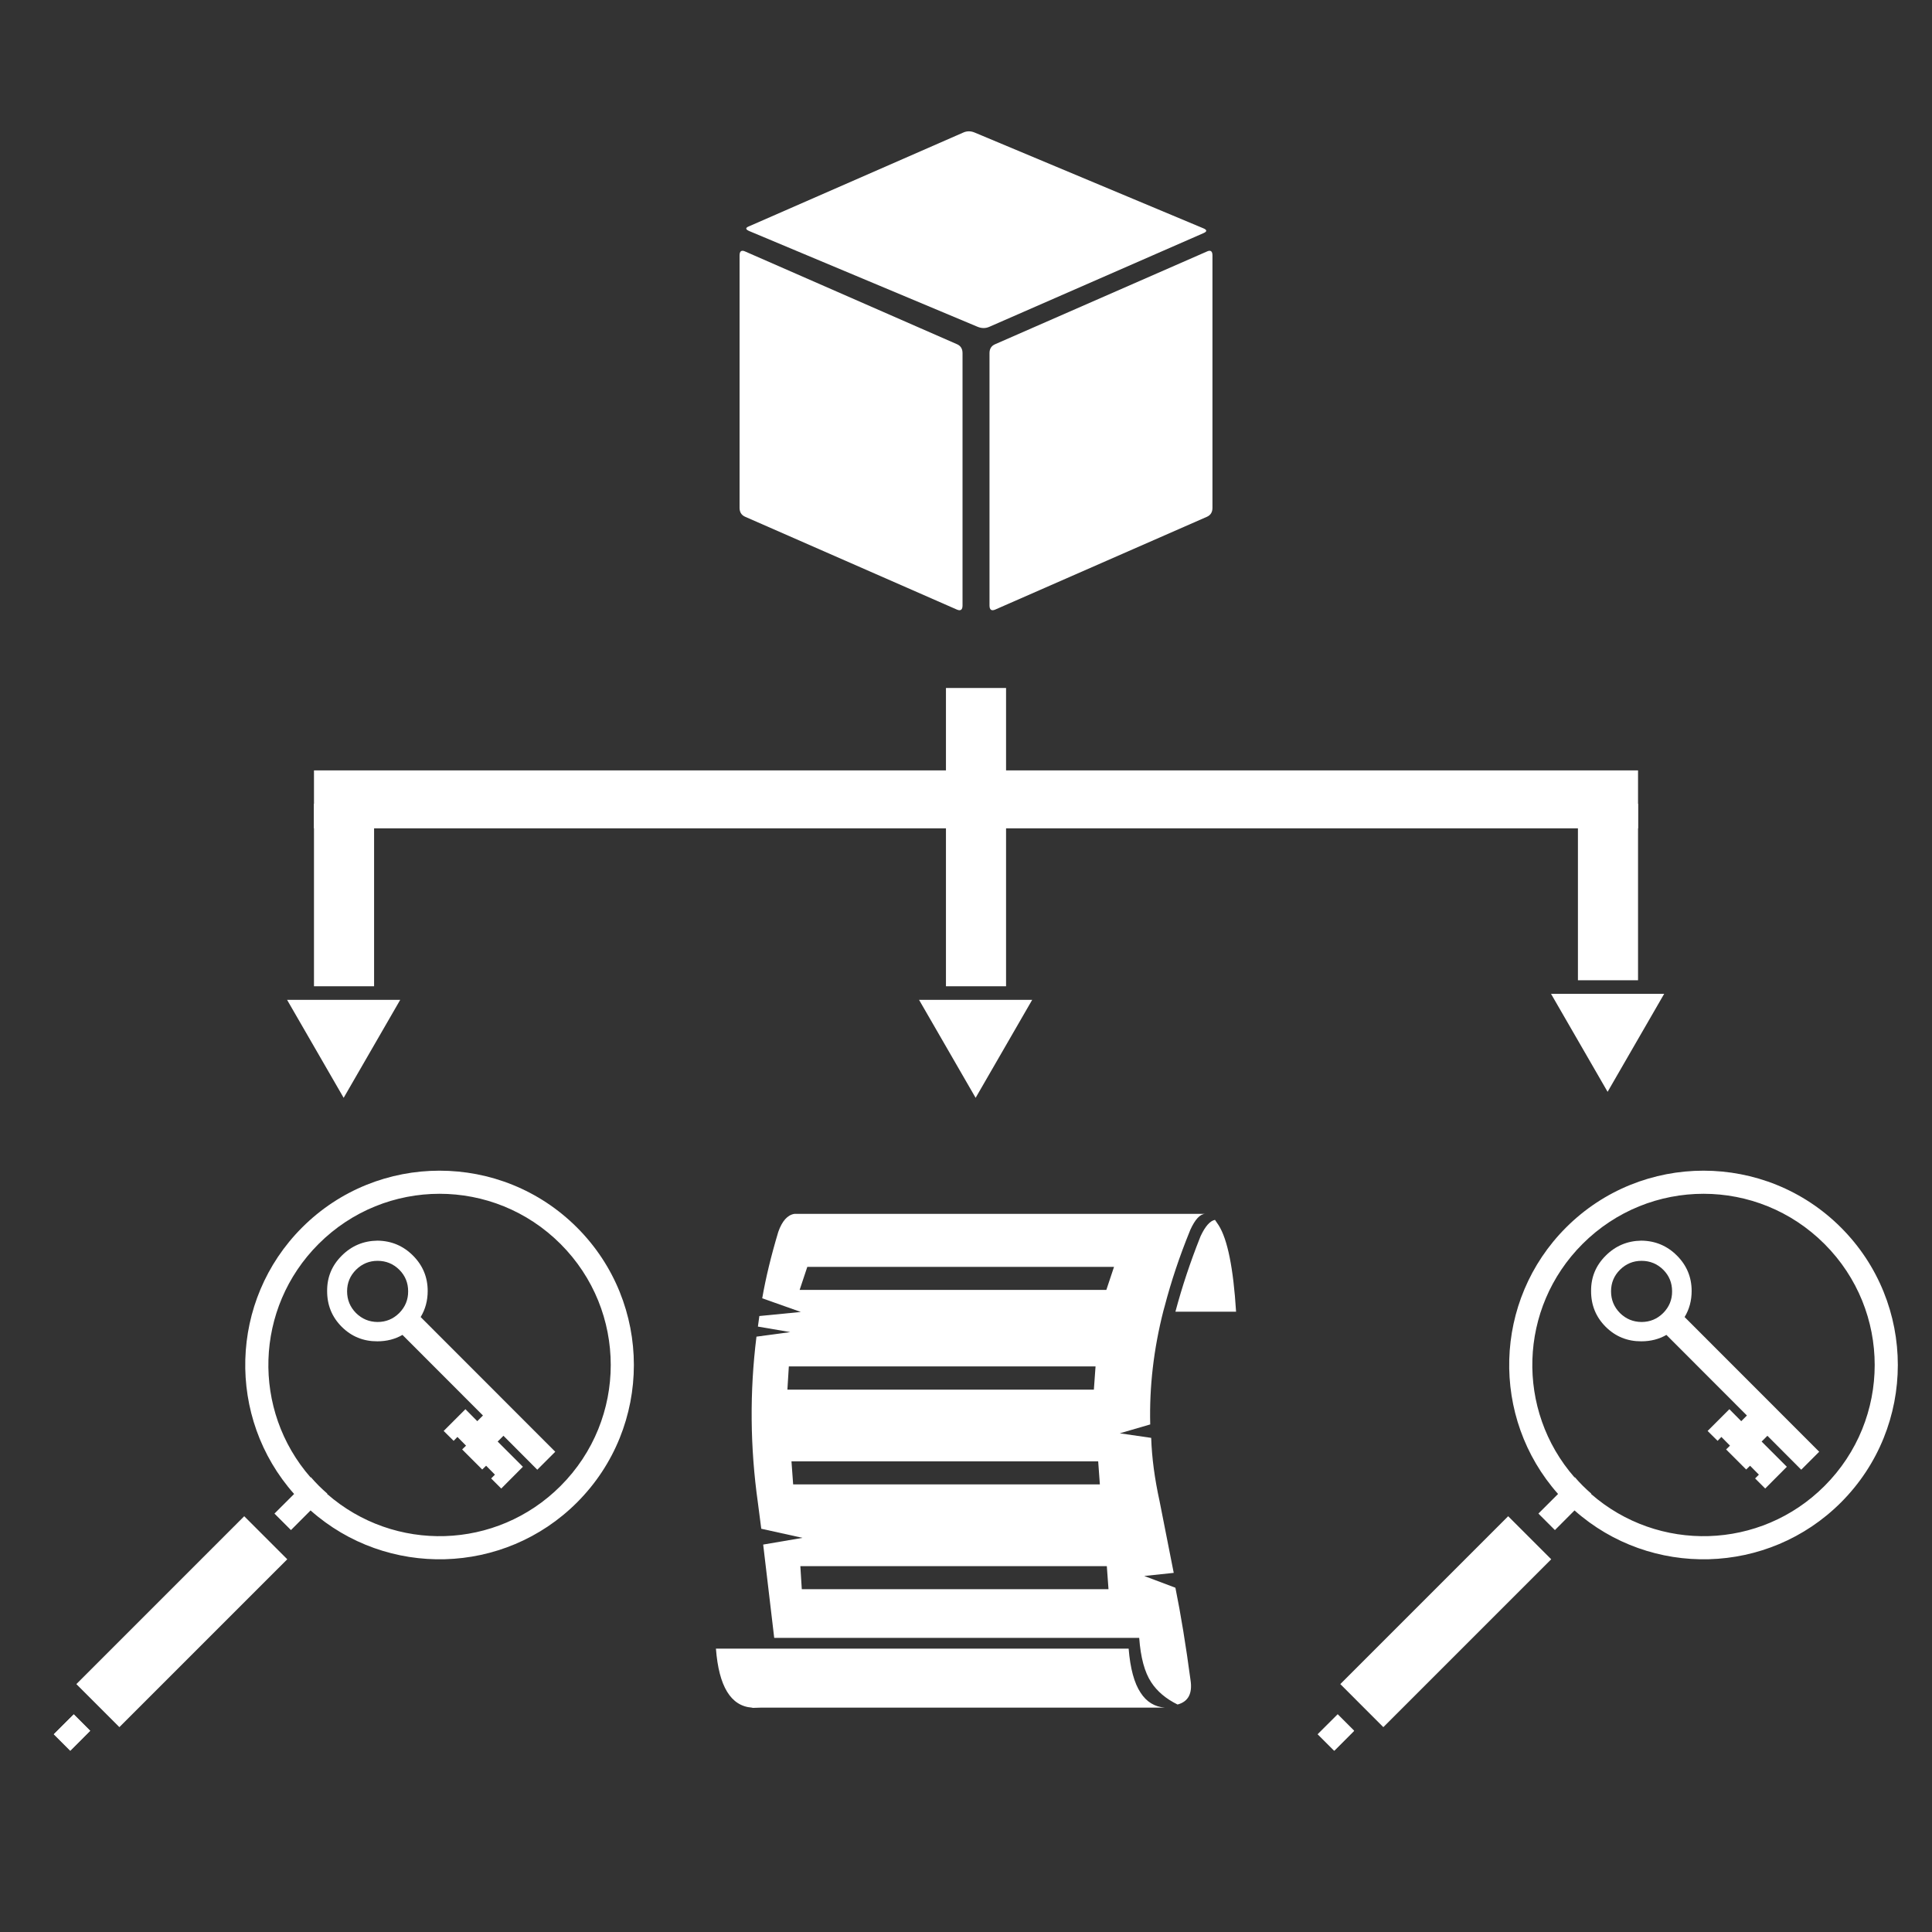 <?xml version="1.0" encoding="UTF-8" standalone="no"?>
<svg
   viewBox="0 0 512 512"
   version="1.1"
   id="svg4"
   sodipodi:docname="icon.svg"
   inkscape:version="1.1.2 (0a00cf5339, 2022-02-04, custom)"
   xmlns:inkscape="http://www.inkscape.org/namespaces/inkscape"
   xmlns:sodipodi="http://sodipodi.sourceforge.net/DTD/sodipodi-0.dtd"
   xmlns="http://www.w3.org/2000/svg"
   xmlns:svg="http://www.w3.org/2000/svg">
  <rect x="0" y="0" width="512" height="512" fill="#333333" stroke="none"/>
  <defs
     id="defs8" />
  <sodipodi:namedview
     id="namedview6"
     pagecolor="#505050"
     bordercolor="#eeeeee"
     borderopacity="1"
     inkscape:pageshadow="0"
     inkscape:pageopacity="0"
     inkscape:pagecheckerboard="0"
     showgrid="false"
     inkscape:zoom="0.70710678"
     inkscape:cx="200.11122"
     inkscape:cy="94.752308"
     inkscape:window-width="2560"
     inkscape:window-height="1377"
     inkscape:window-x="-8"
     inkscape:window-y="-8"
     inkscape:window-maximized="1"
     inkscape:current-layer="layer6" />
  <g
     inkscape:groupmode="layer"
     id="layer1"
     inkscape:label="Magnifying Glass"
     style="display:inline" />
  <g
     inkscape:groupmode="layer"
     id="layer5"
     inkscape:label="Key 2"
     style="display:none">
    <path
       d="m 329.548,100.932 2.656,41.73 94.478,100.377 -13.584,14.42 -25.573,-27.229 -4.325,4.511 19.199,20.301 -16.467,17.562 -13.28,-14.259 7.285,-7.653 -15.936,-16.837 -7.209,7.653 -14.342,-15.145 16.391,-17.481 9.106,9.506 4.174,-4.511 -53.803,-57.036 -38.778,-2.82 q -13.887,-0.886 -14.798,-15.629 l -2.656,-42.133 q -0.987,-14.742 12.976,-13.695 l 39.688,2.739 q 13.887,0.886 14.798,15.629 m -28.381,10.634 -9.182,-0.644 q -3.339,-0.242 -3.111,3.222 l 0.683,9.828 q 0.152,3.545 3.491,3.786 l 9.182,0.564 q 3.339,0.322 3.111,-3.222 l -0.607,-9.748 q -0.228,-3.464 -3.567,-3.786"
       fill="#ffffff"
       fill-rule="evenodd"
       stroke="none"
       id="path3699"
       style="fill:#ffffff;stroke-width:1.564" />
  </g>
  <g
     inkscape:groupmode="layer"
     id="layer2"
     inkscape:label="Key 1 x3"
     style="display:none">
    <g
       id="g4000"
       style="display:inline">
      <path
         d="m 289.875,251.968 -2.291,24.54 -21.119,-1.92 0.916,-9.816 3.681,0.344 0.858,-8.635 -3.727,-0.399 1.823,-19.529 3.727,0.399 0.839,-8.431 -3.737,-0.297 0.851,-9.667 21.165,1.976 -1.134,11.6 5.521,0.515 7.367,-78.369 q -8.323,-3.098 -14.488,-10.532 -9.28,-11.077 -8,-25.345 1.336,-14.315 12.674,-23.622 10.909,-9.141 25.168,-7.758 14.315,1.336 23.707,12.32 9.112,11.216 7.776,25.531 -1.336,14.315 -12.348,23.446 -7.714,6.397 -16.968,7.75 l -12.282,131.027 -17.485,-1.632 3.129,-32.97 -5.624,-0.525 m 48.005,-128.105 q 0.765,-8.747 -4.844,-15.51 -5.516,-6.652 -14.253,-7.519 -8.691,-0.811 -15.399,4.751 -6.763,5.609 -7.631,14.346 -0.755,8.645 4.751,15.399 5.562,6.708 14.3,7.575 8.849,0.774 15.51,-4.844 6.763,-5.609 7.565,-14.198"
         fill="#ffffff"
         fill-rule="evenodd"
         stroke="none"
         id="path10-7"
         style="stroke-width:1.452" />
      <g
         id="g3985">
        <path
           d="m 405.587,196.105 18.053,16.779 -14.399,15.568 -7.221,-6.712 2.517,-2.708 -6.321,-5.945 -2.589,2.711 -14.367,-13.353 2.589,-2.711 -6.171,-5.805 -2.514,2.78 -7.143,-6.569 14.472,-15.571 8.503,7.973 3.775,-4.062 -57.622,-53.625 q -7.53,4.708 -17.181,5.061 -14.438,0.601 -24.966,-9.114 -10.531,-9.788 -10.995,-24.449 -0.593,-14.22 9.198,-24.679 9.788,-10.531 24.22,-11.277 14.446,-0.383 24.977,9.405 10.531,9.788 11.054,24.083 0.366,10.014 -4.204,18.174 l 96.361,89.63 -11.955,12.863 -24.224,-22.584 -3.845,4.137 M 333.325,79.943 q -6.466,-5.94 -15.247,-5.619 -8.635,0.316 -14.651,6.712 -5.943,6.394 -5.624,15.102 0.321,8.781 6.718,14.796 6.391,5.87 15.102,5.624 8.708,-0.319 14.723,-6.715 6.01,-6.542 5.619,-15.247 -0.321,-8.781 -6.64,-14.653"
           fill="#ffffff"
           fill-rule="evenodd"
           stroke="none"
           id="path10"
           style="stroke-width:1.452" />
        <path
           d="m 373.169,240.663 13.906,20.349 -17.479,12.007 -5.562,-8.139 3.052,-2.086 -4.854,-7.193 -3.124,2.072 -11.067,-16.194 3.124,-2.072 -4.738,-7.024 -3.066,2.157 -5.518,-7.983 17.551,-11.994 6.534,9.652 4.578,-3.129 -44.37,-65.017 q -8.383,2.931 -17.875,1.145 -14.215,-2.6 -22.34,-14.398 -8.112,-11.87 -5.329,-26.272 2.559,-14.001 14.416,-22.041 11.87,-8.112 26.112,-5.655 14.175,2.814 22.286,14.684 8.112,11.87 5.468,25.929 -1.852,9.848 -8.11,16.799 l 74.211,108.681 -14.498,9.908 -18.644,-27.372 -4.663,3.187 M 328.316,111.42 q -4.996,-7.22 -13.632,-8.844 -8.492,-1.597 -15.77,3.315 -7.207,4.925 -8.817,13.489 -1.624,8.635 3.288,15.913 4.939,7.135 13.489,8.817 8.564,1.611 15.842,-3.301 7.305,-5.054 8.844,-13.631 1.624,-8.635 -3.243,-15.757"
           fill="#ffffff"
           fill-rule="evenodd"
           stroke="none"
           id="path10-7-3"
           style="stroke-width:1.452" />
      </g>
    </g>
  </g>
  <g
     inkscape:groupmode="layer"
     id="layer6"
     inkscape:label="Key 1"
     style="display:inline">
    <g
       id="g1340">
      <g
         id="g69-2"
         transform="matrix(0.33,0,0,0.33,6.343,303.578)"
         style="display:inline">
        <g
           id="g3969-4"
           style="display:inline">
          <path
             id="path30-4"
             d="m 333.779,20.188 c -39.97,0 -79.959,15.212 -110.404,45.656 -58.667,58.667 -60.796,152.721 -6.406,213.971 l -15.781,15.748 13.25,13.25 15.75,-15.781 c 61.248,54.39 155.299,52.261 213.967,-6.406 60.887,-60.886 60.888,-159.893 0,-220.779 -30.442,-30.445 -70.402,-45.658 -110.375,-45.658 z m 0,18.562 c 35.15,0 70.285,13.44 97.158,40.312 53.745,53.745 53.744,140.601 0,194.344 -51.526,51.526 -133.46,53.643 -187.5,6.375 l 0.219,-0.217 c -2.35,-2.05 -4.668,-4.171 -6.906,-6.408 -2.207,-2.206 -4.287,-4.495 -6.312,-6.811 l -0.219,0.219 c -47.27,-54.04 -45.151,-135.976 6.375,-187.502 C 263.468,52.19 298.629,38.75 333.779,38.75 Z M 176.906,297.688 42.094,432.5 76.656,467.062 211.471,332.25 Z M 40,456.812 24,472.779 37.221,486 53.188,470 Z"
             style="fill:#ffffff" />
          <path
             style="fill:#ffffff"
             d="M 40,456.812 24,472.779 37.221,486 53.188,470 Z"
             id="path3909-7" />
        </g>
        <path
           d="m 380.439,237.732 20.252,20.252 -17.383,17.467 -8.101,-8.101 3.038,-3.038 -7.088,-7.173 -3.122,3.038 -16.117,-16.117 3.122,-3.038 -6.919,-7.004 -3.038,3.122 -8.016,-7.932 17.467,-17.467 9.535,9.62 4.557,-4.557 -64.638,-64.722 q -8.945,5.147 -20.168,5.147 -16.792,0.084 -28.606,-11.645 -11.814,-11.814 -11.729,-28.859 -0.084,-16.539 11.729,-28.269 11.814,-11.814 28.606,-12.067 16.792,0.169 28.606,11.982 11.814,11.814 11.814,28.437 0,11.645 -5.654,20.927 l 108.095,108.18 -14.43,14.43 -27.172,-27.256 -4.641,4.641 M 301.456,99.765 q -7.257,-7.173 -17.467,-7.173 -10.042,0 -17.299,7.173 -7.173,7.173 -7.173,17.299 0,10.21 7.173,17.467 7.173,7.088 17.299,7.173 10.126,0 17.383,-7.173 7.257,-7.341 7.173,-17.467 0,-10.21 -7.088,-17.299"
           fill="#ffffff"
           fill-rule="evenodd"
           stroke="none"
           id="path3971-2"
           style="stroke-width:1.688" />
      </g>
      <g
         id="g69-2-4"
         transform="matrix(0.33,0,0,0.33,341.303,303.578)"
         style="display:inline">
        <g
           id="g3969-4-9"
           style="display:inline">
          <path
             id="path30-4-91"
             d="m 333.779,20.188 c -39.97,0 -79.959,15.212 -110.404,45.656 -58.667,58.667 -60.796,152.721 -6.406,213.971 l -15.781,15.748 13.25,13.25 15.75,-15.781 c 61.248,54.39 155.299,52.261 213.967,-6.406 60.887,-60.886 60.888,-159.893 0,-220.779 -30.442,-30.445 -70.402,-45.658 -110.375,-45.658 z m 0,18.562 c 35.15,0 70.285,13.44 97.158,40.312 53.745,53.745 53.744,140.601 0,194.344 -51.526,51.526 -133.46,53.643 -187.5,6.375 l 0.219,-0.217 c -2.35,-2.05 -4.668,-4.171 -6.906,-6.408 -2.207,-2.206 -4.287,-4.495 -6.312,-6.811 l -0.219,0.219 c -47.27,-54.04 -45.151,-135.976 6.375,-187.502 C 263.468,52.19 298.629,38.75 333.779,38.75 Z M 176.906,297.688 42.094,432.5 76.656,467.062 211.471,332.25 Z M 40,456.812 24,472.779 37.221,486 53.188,470 Z"
             style="fill:#ffffff" />
          <path
             style="fill:#ffffff"
             d="M 40,456.812 24,472.779 37.221,486 53.188,470 Z"
             id="path3909-7-9" />
        </g>
        <path
           d="m 380.439,237.732 20.252,20.252 -17.383,17.467 -8.101,-8.101 3.038,-3.038 -7.088,-7.173 -3.122,3.038 -16.117,-16.117 3.122,-3.038 -6.919,-7.004 -3.038,3.122 -8.016,-7.932 17.467,-17.467 9.535,9.62 4.557,-4.557 -64.638,-64.722 q -8.945,5.147 -20.168,5.147 -16.792,0.084 -28.606,-11.645 -11.814,-11.814 -11.729,-28.859 -0.084,-16.539 11.729,-28.269 11.814,-11.814 28.606,-12.067 16.792,0.169 28.606,11.982 11.814,11.814 11.814,28.437 0,11.645 -5.654,20.927 l 108.095,108.18 -14.43,14.43 -27.172,-27.256 -4.641,4.641 M 301.456,99.765 q -7.257,-7.173 -17.467,-7.173 -10.042,0 -17.299,7.173 -7.173,7.173 -7.173,17.299 0,10.21 7.173,17.467 7.173,7.088 17.299,7.173 10.126,0 17.383,-7.173 7.257,-7.341 7.173,-17.467 0,-10.21 -7.088,-17.299"
           fill="#ffffff"
           fill-rule="evenodd"
           stroke="none"
           id="path3971-2-5"
           style="stroke-width:1.688" />
      </g>
      <path
         d="m 327.574,347.619 h -16.078 q 2.606,-9.787 6.546,-19.701 l 0.127,-0.318 q 1.843,-3.94 3.813,-4.321 l 0.953,1.398 q 3.559,5.593 4.639,22.942 m -34.381,-5.783 2.034,-6.101 h -81.282 l -2.034,6.101 h 81.282 m 22.116,-15.57 q -4.067,9.978 -6.673,19.955 l -0.318,1.144 q -3.877,15.189 -3.495,30.123 l -8.071,2.351 8.325,1.207 q 0.254,7.817 2.224,16.778 l 3.75,19.002 -7.817,0.826 8.262,3.114 q 2.161,10.677 4.004,24.467 0.826,5.338 -3.432,6.482 -4.639,-2.288 -6.991,-5.91 -2.606,-3.94 -3.178,-11.757 h -96.725 l -2.923,-24.721 10.422,-1.779 -10.931,-2.415 -0.89,-6.864 q -3.114,-22.116 -0.381,-44.041 l 8.961,-1.207 -8.579,-1.462 0.381,-2.796 10.994,-1.08 -10.232,-3.622 q 1.398,-8.071 4.258,-17.604 1.525,-4.321 4.258,-4.766 h 108.863 q -2.034,0.064 -3.94,4.258 l -0.127,0.318 m -105.558,61.009 0.445,6.101 h 81.282 l -0.445,-6.101 h -81.282 m 80.138,-19.002 0.445,-6.164 h -81.282 l -0.381,6.164 h 81.218 m 3.877,52.875 -0.445,-6.101 h -81.218 l 0.381,6.101 h 81.282 m -94.246,31.458 -0.254,-0.064 q -8.389,-0.636 -9.533,-15.634 h 109.372 q 0.636,7.88 3.178,11.693 2.351,3.622 6.419,3.94 H 201.616 l -2.097,0.064"
         fill="#ffffff"
         fill-rule="evenodd"
         stroke="none"
         id="path19-8"
         style="display:inline;stroke-width:1.271" />
      <path
         d="m 318.836,60.478 q 1.595,0.64 0.136,1.291 l -56.81,24.848 q -1.459,0.64 -3.054,0 L 198.532,61.223 q -1.522,-0.672 -0.031,-1.249 l 56.779,-24.848 q 1.459,-0.651 3.012,0 l 60.546,25.351 m 1.018,6.17 q 1.459,-0.682 1.459,1.081 v 66.852 q 0,1.721 -1.459,2.371 l -56.138,24.606 q -1.49,0.609 -1.49,-1.123 V 93.595 q 0,-1.731 1.49,-2.371 l 56.138,-24.575 m -122.371,0 56.138,24.575 q 1.459,0.64 1.459,2.371 v 66.841 q 0,1.731 -1.459,1.123 L 197.483,136.952 q -1.49,-0.651 -1.49,-2.371 V 67.729 q 0,-1.763 1.49,-1.081"
         fill="#ffffff"
         fill-rule="evenodd"
         stroke="none"
         id="path31"
         style="stroke-width:0.21" />
      <g
         id="g1305">
        <rect
           style="display:inline;fill:#ffffff;fill-rule:evenodd;stroke:#000000;stroke-width:0.907;stroke-opacity:0"
           id="rect423-1"
           width="350.888"
           height="15.354"
           x="83.209"
           y="204.163" />
        <g
           id="g1099"
           transform="translate(365.507,-1.592)">
          <rect
             style="display:inline;fill:#ffffff;fill-rule:evenodd;stroke:#000000;stroke-width:0.337;stroke-opacity:0"
             id="rect423-4"
             width="46.778"
             height="15.929"
             x="214.594"
             y="-68.59"
             transform="rotate(90)" />
          <path
             sodipodi:type="star"
             style="fill:#ffffff;fill-rule:evenodd;stroke:#000000;stroke-opacity:0"
             id="path869"
             inkscape:flatsided="true"
             sodipodi:sides="3"
             sodipodi:cx="49.264606"
             sodipodi:cy="261.37207"
             sodipodi:r1="15.928783"
             sodipodi:r2="7.9643917"
             sodipodi:arg1="0"
             sodipodi:arg2="1.0471976"
             inkscape:rounded="0"
             inkscape:randomized="0"
             transform="matrix(0,1.087,-1.087,0,344.635,220.071)"
             inkscape:transform-center-y="4.3270996"
             inkscape:transform-center-x="4.3537342e-06"
             d="m 65.193,261.372 -23.893,13.795 0,-27.589 z" />
        </g>
        <g
           id="g1251">
          <rect
             style="display:inline;fill:#ffffff;fill-rule:evenodd;stroke:#000000;stroke-width:0.439;stroke-opacity:0"
             id="rect423-4-6"
             width="79.048"
             height="15.929"
             x="182.324"
             y="-266.617"
             transform="rotate(90)" />
          <path
             sodipodi:type="star"
             style="display:inline;fill:#ffffff;fill-rule:evenodd;stroke:#000000;stroke-opacity:0"
             id="path869-6"
             inkscape:flatsided="true"
             sodipodi:sides="3"
             sodipodi:cx="49.264606"
             sodipodi:cy="261.37207"
             sodipodi:r1="15.928783"
             sodipodi:r2="7.9643917"
             sodipodi:arg1="0"
             sodipodi:arg2="1.0471976"
             inkscape:rounded="0"
             inkscape:randomized="0"
             transform="matrix(0,1.087,-1.087,0,542.662,220.071)"
             inkscape:transform-center-y="4.3270996"
             inkscape:transform-center-x="4.3537342e-06"
             d="m 65.193,261.372 -23.893,13.795 0,-27.589 z" />
        </g>
        <g
           id="g1107"
           transform="translate(-382.829)">
          <rect
             style="display:inline;fill:#ffffff;fill-rule:evenodd;stroke:#000000;stroke-width:0.343;stroke-opacity:0"
             id="rect423-4-6-2"
             width="48.37"
             height="15.929"
             x="213.002"
             y="-481.967"
             transform="rotate(90)" />
          <path
             sodipodi:type="star"
             style="display:inline;fill:#ffffff;fill-rule:evenodd;stroke:#000000;stroke-opacity:0"
             id="path869-6-6"
             inkscape:flatsided="true"
             sodipodi:sides="3"
             sodipodi:cx="49.264606"
             sodipodi:cy="261.37207"
             sodipodi:r1="15.928783"
             sodipodi:r2="7.9643917"
             sodipodi:arg1="0"
             sodipodi:arg2="1.0471976"
             inkscape:rounded="0"
             inkscape:randomized="0"
             transform="matrix(0,1.087,-1.087,0,758.012,220.071)"
             inkscape:transform-center-y="4.3270996"
             inkscape:transform-center-x="4.3537342e-06"
             d="m 65.193,261.372 -23.893,13.795 0,-27.589 z" />
        </g>
      </g>
    </g>
  </g>
</svg>
